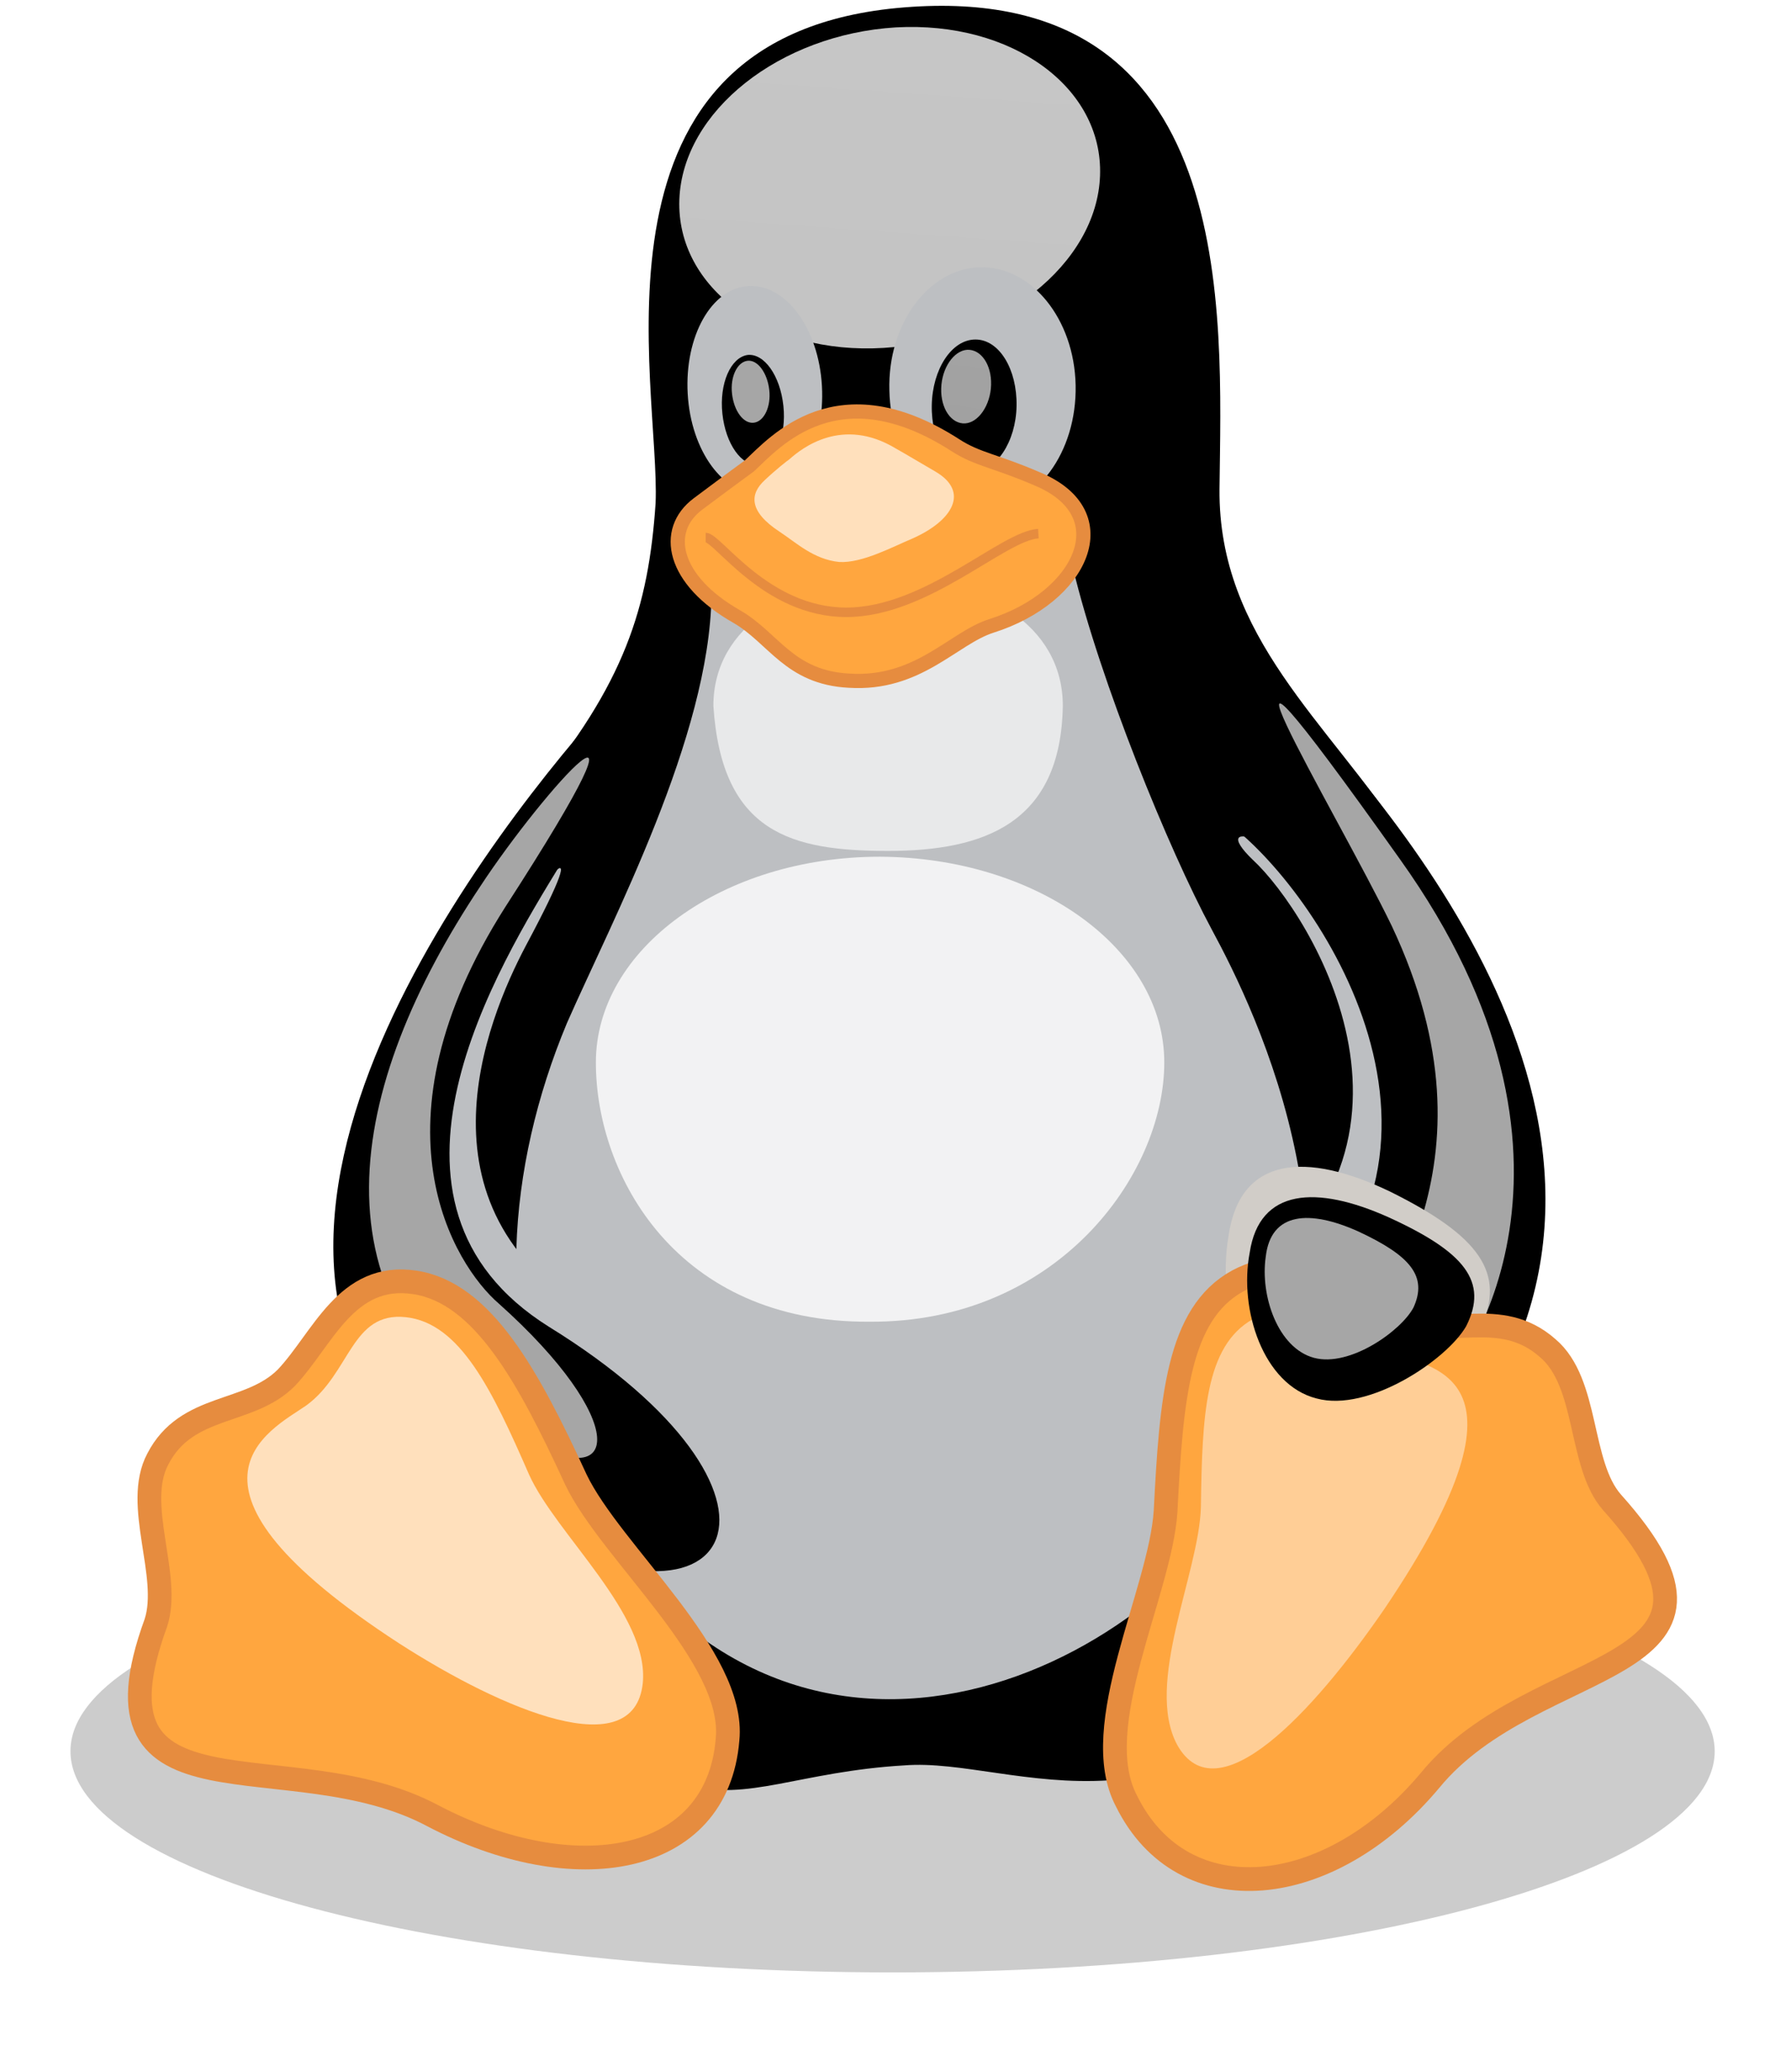 <svg width="64" height="74" viewBox="0 0 64 74" fill="none" xmlns="http://www.w3.org/2000/svg">
<g filter="url(#filter0_f_15_1715)">
<path d="M61.274 62.551C61.274 66.904 48.123 70.452 31.896 70.452C15.669 70.452 2.518 66.928 2.518 62.551C2.518 58.197 15.669 54.65 31.896 54.65C48.123 54.65 61.252 58.197 61.274 62.551Z" fill="black" fill-opacity="0.2"/>
</g>
<path d="M15.807 54.051C12.961 49.951 12.41 36.591 19.043 28.367C22.325 24.428 23.174 21.687 23.427 17.978C23.61 13.763 20.466 1.209 32.309 0.264C44.313 -0.703 43.648 11.183 43.578 17.471C43.533 22.769 47.458 25.787 50.166 29.934C55.146 37.535 54.733 50.619 49.225 57.714C42.247 66.582 36.28 62.735 32.309 63.058C24.873 63.495 24.62 67.458 15.807 54.051Z" fill="black"/>
<path d="M44.772 30.716C46.838 32.629 52.185 41.174 43.716 46.519C40.733 48.385 46.379 55.479 49.087 52.047C53.884 45.874 50.832 36.015 47.94 32.49C46.011 30.003 43.028 29.035 44.772 30.717" fill="url(#paint0_linear_15_1715)"/>
<path d="M44.198 29.565C47.595 32.329 53.769 42.004 44.749 48.315C41.788 50.273 47.366 56.47 50.51 53.314C61.412 42.303 50.235 29.657 46.379 25.303C42.936 21.503 39.883 26.179 44.198 29.565Z" fill="black" stroke="black" stroke-width="0.132"/>
<path d="M39.309 6.276C39.195 9.432 35.729 12.174 31.575 12.427C27.421 12.68 24.162 10.285 24.276 7.129C24.391 3.973 27.857 1.232 32.011 0.978C36.165 0.748 39.424 3.121 39.309 6.276Z" fill="url(#paint1_linear_15_1715)"/>
<path d="M29.371 13.786C29.486 15.836 28.522 17.564 27.191 17.633C25.86 17.702 24.689 16.112 24.574 14.062C24.46 12.012 25.424 10.284 26.755 10.216C28.086 10.146 29.257 11.736 29.371 13.786Z" fill="url(#paint2_linear_15_1715)"/>
<path d="M31.781 13.947C31.827 16.32 33.365 18.209 35.201 18.163C37.037 18.116 38.483 16.158 38.437 13.763C38.391 11.39 36.854 9.501 35.017 9.547C33.181 9.593 31.712 11.574 31.781 13.947Z" fill="url(#paint3_linear_15_1715)"/>
<path d="M33.296 14.477C33.273 15.79 33.916 16.849 34.765 16.849C35.591 16.849 36.303 15.79 36.326 14.5C36.349 13.187 35.706 12.127 34.857 12.127C34.008 12.127 33.319 13.187 33.296 14.477ZM27.994 14.5C28.109 15.583 27.696 16.504 27.099 16.596C26.503 16.665 25.929 15.859 25.814 14.776C25.699 13.694 26.112 12.772 26.709 12.68C27.306 12.611 27.88 13.417 27.994 14.5Z" fill="black"/>
<path d="M33.641 13.74C33.572 14.477 33.916 15.076 34.398 15.122C34.88 15.168 35.339 14.592 35.408 13.878C35.477 13.141 35.132 12.542 34.65 12.496C34.169 12.45 33.709 13.025 33.641 13.74Z" fill="url(#paint4_linear_15_1715)"/>
<path d="M27.489 13.924C27.558 14.523 27.306 15.053 26.939 15.099C26.571 15.145 26.227 14.684 26.158 14.062C26.089 13.463 26.342 12.933 26.709 12.887C27.076 12.841 27.421 13.325 27.489 13.924Z" fill="url(#paint5_linear_15_1715)"/>
<path d="M20.259 36.544C21.889 32.836 25.355 26.317 25.424 21.272C25.424 17.264 37.382 16.297 38.346 20.305C39.309 24.313 41.742 30.302 43.303 33.204C44.864 36.084 49.385 45.275 44.566 53.291C40.227 60.386 27.076 66.006 20.053 52.324C17.666 47.578 18.102 41.704 20.259 36.544Z" fill="url(#paint6_linear_15_1715)"/>
<path d="M18.791 33.78C17.391 36.429 14.499 43.386 21.568 47.187C29.165 51.241 29.142 59.556 20.007 55.594C11.653 52.024 15.348 37.558 17.689 34.103C19.204 31.684 21.499 28.712 18.791 33.78Z" fill="url(#paint7_linear_15_1715)"/>
<path d="M19.984 30.786C17.758 34.425 12.433 42.994 19.571 47.463C29.165 53.383 26.456 59.28 17.689 53.959C5.341 46.542 16.197 31.569 21.132 25.856C26.778 19.453 22.21 27.031 19.984 30.786Z" fill="black" stroke="black" stroke-width="0.169"/>
<path d="M41.605 37.95C41.605 42.004 37.726 47.256 31.07 47.21C24.207 47.256 21.293 42.004 21.293 37.95C21.293 33.895 25.837 30.601 31.437 30.601C37.06 30.625 41.605 33.895 41.605 37.95Z" fill="url(#paint8_linear_15_1715)"/>
<path d="M37.979 25.211C37.91 29.404 35.178 30.394 31.735 30.394C28.293 30.394 25.791 29.772 25.492 25.211C25.492 22.355 28.293 20.696 31.735 20.696C35.178 20.673 37.979 22.332 37.979 25.211Z" fill="url(#paint9_linear_15_1715)"/>
<path d="M17.161 31.661C19.41 28.229 24.161 22.954 18.056 32.398C13.099 40.184 16.22 45.183 17.827 46.565C22.463 50.711 22.279 53.498 18.63 51.31C10.803 46.634 12.433 38.756 17.161 31.661Z" fill="url(#paint10_linear_15_1715)"/>
<path d="M49.73 33.066C47.779 29.035 41.582 18.808 50.028 30.693C57.717 41.451 52.323 48.937 51.359 49.674C50.395 50.412 47.159 51.909 48.1 49.306C49.064 46.703 53.838 41.773 49.73 33.066" fill="url(#paint11_linear_15_1715)"/>
<path d="M15.463 64.855C10.321 62.113 2.862 65.384 5.57 57.967C6.121 56.285 4.767 53.752 5.639 52.116C6.672 50.112 8.898 50.55 10.23 49.214C11.538 47.832 12.364 45.436 14.82 45.805C17.253 46.173 18.883 49.168 20.581 52.853C21.843 55.479 26.296 59.188 25.998 62.136C25.63 66.651 20.512 67.504 15.463 64.855Z" fill="url(#paint12_linear_15_1715)" stroke="#E68C3F" stroke-width="0.847"/>
<path d="M52.897 47.44C52.117 48.914 48.858 51.287 46.677 50.665C44.474 50.066 43.464 46.703 43.9 44.146C44.313 41.29 46.677 41.128 49.661 42.556C52.874 44.146 53.838 45.482 52.897 47.44Z" fill="url(#paint13_linear_15_1715)"/>
<path d="M51.107 63.587C54.871 59.004 63.248 59.948 57.602 53.66C56.409 52.3 56.776 49.398 55.307 48.154C53.586 46.634 51.681 47.878 49.936 47.095C48.192 46.242 46.356 44.607 44.221 45.758C42.087 46.933 41.857 49.974 41.651 53.982C41.467 56.861 38.851 61.676 40.251 64.325C42.27 68.425 47.526 67.872 51.107 63.587Z" fill="url(#paint14_linear_15_1715)" stroke="#E68C3F" stroke-width="0.848"/>
<path d="M49.477 57.46C55.307 48.822 50.969 48.891 49.5 48.223C48.031 47.532 46.493 46.173 44.772 47.117C43.051 48.085 42.959 50.573 42.913 53.844C42.844 56.193 40.893 60.132 42.064 62.321C43.487 64.877 46.929 61.169 49.477 57.46Z" fill="url(#paint15_linear_15_1715)"/>
<path d="M14.269 58.704C5.547 53.037 9.633 51.103 10.941 50.204C12.525 49.053 12.548 46.841 14.499 47.048C16.45 47.256 17.597 49.674 18.905 52.669C19.869 54.811 23.22 57.668 22.968 60.132C22.647 63.035 18.033 61.123 14.269 58.704Z" fill="url(#paint16_linear_15_1715)"/>
<path d="M52.392 47.371C51.704 48.569 48.904 50.458 47.044 49.951C45.139 49.467 44.267 46.772 44.657 44.745C45.002 42.441 47.044 42.326 49.615 43.478C52.346 44.722 53.196 45.781 52.392 47.371Z" fill="black"/>
<path d="M50.51 46.703C50.074 47.532 48.238 48.845 46.953 48.5C45.667 48.154 45.025 46.288 45.231 44.883C45.415 43.294 46.792 43.202 48.536 43.985C50.418 44.86 51.015 45.597 50.51 46.703Z" fill="url(#paint17_linear_15_1715)"/>
<path d="M26.778 16.642C27.696 15.79 29.922 13.187 34.145 15.905C34.926 16.412 35.568 16.458 37.06 17.103C40.067 18.347 38.644 21.341 35.431 22.355C34.053 22.793 32.814 24.474 30.335 24.313C28.201 24.198 27.65 22.793 26.342 22.032C24.024 20.72 23.679 18.946 24.942 18.001C26.204 17.057 26.686 16.711 26.778 16.642Z" fill="url(#paint18_linear_15_1715)" stroke="#E68C3F" stroke-width="0.508"/>
<path d="M37.106 19.061C35.844 19.13 33.112 21.871 30.244 21.871C27.375 21.871 25.653 19.199 25.217 19.199" stroke="#E68C3F" stroke-width="0.339"/>
<path d="M28.201 16.412C28.66 15.997 30.106 14.868 32.011 16.02C32.424 16.251 32.837 16.504 33.434 16.849C34.65 17.564 34.054 18.6 32.585 19.245C31.919 19.521 30.817 20.12 29.991 20.074C29.073 19.982 28.453 19.383 27.857 18.992C26.732 18.255 26.801 17.633 27.329 17.149C27.719 16.78 28.155 16.435 28.201 16.412Z" fill="url(#paint19_linear_15_1715)"/>
<defs>
<filter id="filter0_f_15_1715" x="0.755" y="52.887" width="62.282" height="19.328" filterUnits="userSpaceOnUse" color-interpolation-filters="sRGB">
<feFlood flood-opacity="0" result="BackgroundImageFix"/>
<feBlend mode="normal" in="SourceGraphic" in2="BackgroundImageFix" result="shape"/>
<feGaussianBlur stdDeviation="0.881" result="effect1_foregroundBlur_15_1715"/>
</filter>
<linearGradient id="paint0_linear_15_1715" x1="466.482" y1="2692.25" x2="618.208" y2="996.829" gradientUnits="userSpaceOnUse">
<stop stop-color="#FFEED7"/>
<stop offset="1" stop-color="#BDBFC2"/>
</linearGradient>
<linearGradient id="paint1_linear_15_1715" x1="842.518" y1="28.567" x2="770.088" y2="1044.28" gradientUnits="userSpaceOnUse">
<stop stop-color="white" stop-opacity="0.8"/>
<stop offset="1" stop-color="white" stop-opacity="0"/>
</linearGradient>
<linearGradient id="paint2_linear_15_1715" x1="274.294" y1="665.138" x2="229.69" y2="84.536" gradientUnits="userSpaceOnUse">
<stop stop-color="#FFEED7"/>
<stop offset="1" stop-color="#BDBFC2"/>
</linearGradient>
<linearGradient id="paint3_linear_15_1715" x1="364.258" y1="746.193" x2="364.246" y2="128.553" gradientUnits="userSpaceOnUse">
<stop stop-color="#FFEED7"/>
<stop offset="1" stop-color="#BDBFC2"/>
</linearGradient>
<linearGradient id="paint4_linear_15_1715" x1="129.828" y1="20.655" x2="99.278" y2="257.445" gradientUnits="userSpaceOnUse">
<stop stop-color="white" stop-opacity="0.65"/>
<stop offset="1" stop-color="white" stop-opacity="0"/>
</linearGradient>
<linearGradient id="paint5_linear_15_1715" x1="87.873" y1="25.025" x2="120.753" y2="216.772" gradientUnits="userSpaceOnUse">
<stop stop-color="white" stop-opacity="0.65"/>
<stop offset="1" stop-color="white" stop-opacity="0"/>
</linearGradient>
<linearGradient id="paint6_linear_15_1715" x1="1432.18" y1="3876.99" x2="1432.18" y2="1763.07" gradientUnits="userSpaceOnUse">
<stop stop-color="#FFEED7"/>
<stop offset="1" stop-color="#BDBFC2"/>
</linearGradient>
<linearGradient id="paint7_linear_15_1715" x1="670.522" y1="2593.32" x2="129.311" y2="754.972" gradientUnits="userSpaceOnUse">
<stop stop-color="#FFEED7"/>
<stop offset="1" stop-color="#BDBFC2"/>
</linearGradient>
<linearGradient id="paint8_linear_15_1715" x1="1033.67" y1="250.317" x2="1039.11" y2="1603" gradientUnits="userSpaceOnUse">
<stop stop-color="white" stop-opacity="0.8"/>
<stop offset="1" stop-color="white" stop-opacity="0"/>
</linearGradient>
<linearGradient id="paint9_linear_15_1715" x1="648.885" y1="382.693" x2="654.911" y2="920.54" gradientUnits="userSpaceOnUse">
<stop stop-color="white" stop-opacity="0.65"/>
<stop offset="1" stop-color="white" stop-opacity="0"/>
</linearGradient>
<linearGradient id="paint10_linear_15_1715" x1="419.797" y1="84.57" x2="419.797" y2="2058.37" gradientUnits="userSpaceOnUse">
<stop stop-color="white" stop-opacity="0.65"/>
<stop offset="1" stop-color="white" stop-opacity="0"/>
</linearGradient>
<linearGradient id="paint11_linear_15_1715" x1="463.799" y1="83.404" x2="463.093" y2="1866.82" gradientUnits="userSpaceOnUse">
<stop stop-color="white" stop-opacity="0.65"/>
<stop offset="1" stop-color="white" stop-opacity="0"/>
</linearGradient>
<linearGradient id="paint12_linear_15_1715" x1="1128.68" y1="1052.68" x2="835.075" y2="2068.23" gradientUnits="userSpaceOnUse">
<stop stop-color="#FFA63F"/>
<stop offset="1" stop-color="#FFFF00"/>
</linearGradient>
<linearGradient id="paint13_linear_15_1715" x1="538.217" y1="1341.69" x2="496.251" y2="-545.838" gradientUnits="userSpaceOnUse">
<stop stop-color="#FFEED7"/>
<stop offset="1" stop-color="#BDBFC2"/>
</linearGradient>
<linearGradient id="paint14_linear_15_1715" x1="641.112" y1="785.644" x2="1439.09" y2="1912.06" gradientUnits="userSpaceOnUse">
<stop stop-color="#FFA63F"/>
<stop offset="1" stop-color="#FFFF00"/>
</linearGradient>
<linearGradient id="paint15_linear_15_1715" x1="681.686" y1="-235.072" x2="408.387" y2="1097.96" gradientUnits="userSpaceOnUse">
<stop stop-color="white" stop-opacity="0.65"/>
<stop offset="1" stop-color="white" stop-opacity="0"/>
</linearGradient>
<linearGradient id="paint16_linear_15_1715" x1="684.426" y1="69.823" x2="738.453" y2="1565.85" gradientUnits="userSpaceOnUse">
<stop stop-color="white" stop-opacity="0.65"/>
<stop offset="1" stop-color="white" stop-opacity="0"/>
</linearGradient>
<linearGradient id="paint17_linear_15_1715" x1="284.214" y1="66.403" x2="347.503" y2="514.004" gradientUnits="userSpaceOnUse">
<stop stop-color="white" stop-opacity="0.65"/>
<stop offset="1" stop-color="white" stop-opacity="0"/>
</linearGradient>
<linearGradient id="paint18_linear_15_1715" x1="745.109" y1="184.194" x2="750.383" y2="971.373" gradientUnits="userSpaceOnUse">
<stop stop-color="#FFA63F"/>
<stop offset="1" stop-color="#FFFF00"/>
</linearGradient>
<linearGradient id="paint19_linear_15_1715" x1="384.49" y1="28.695" x2="383.061" y2="444.927" gradientUnits="userSpaceOnUse">
<stop stop-color="white" stop-opacity="0.65"/>
<stop offset="1" stop-color="white" stop-opacity="0"/>
</linearGradient>
</defs>
</svg>
